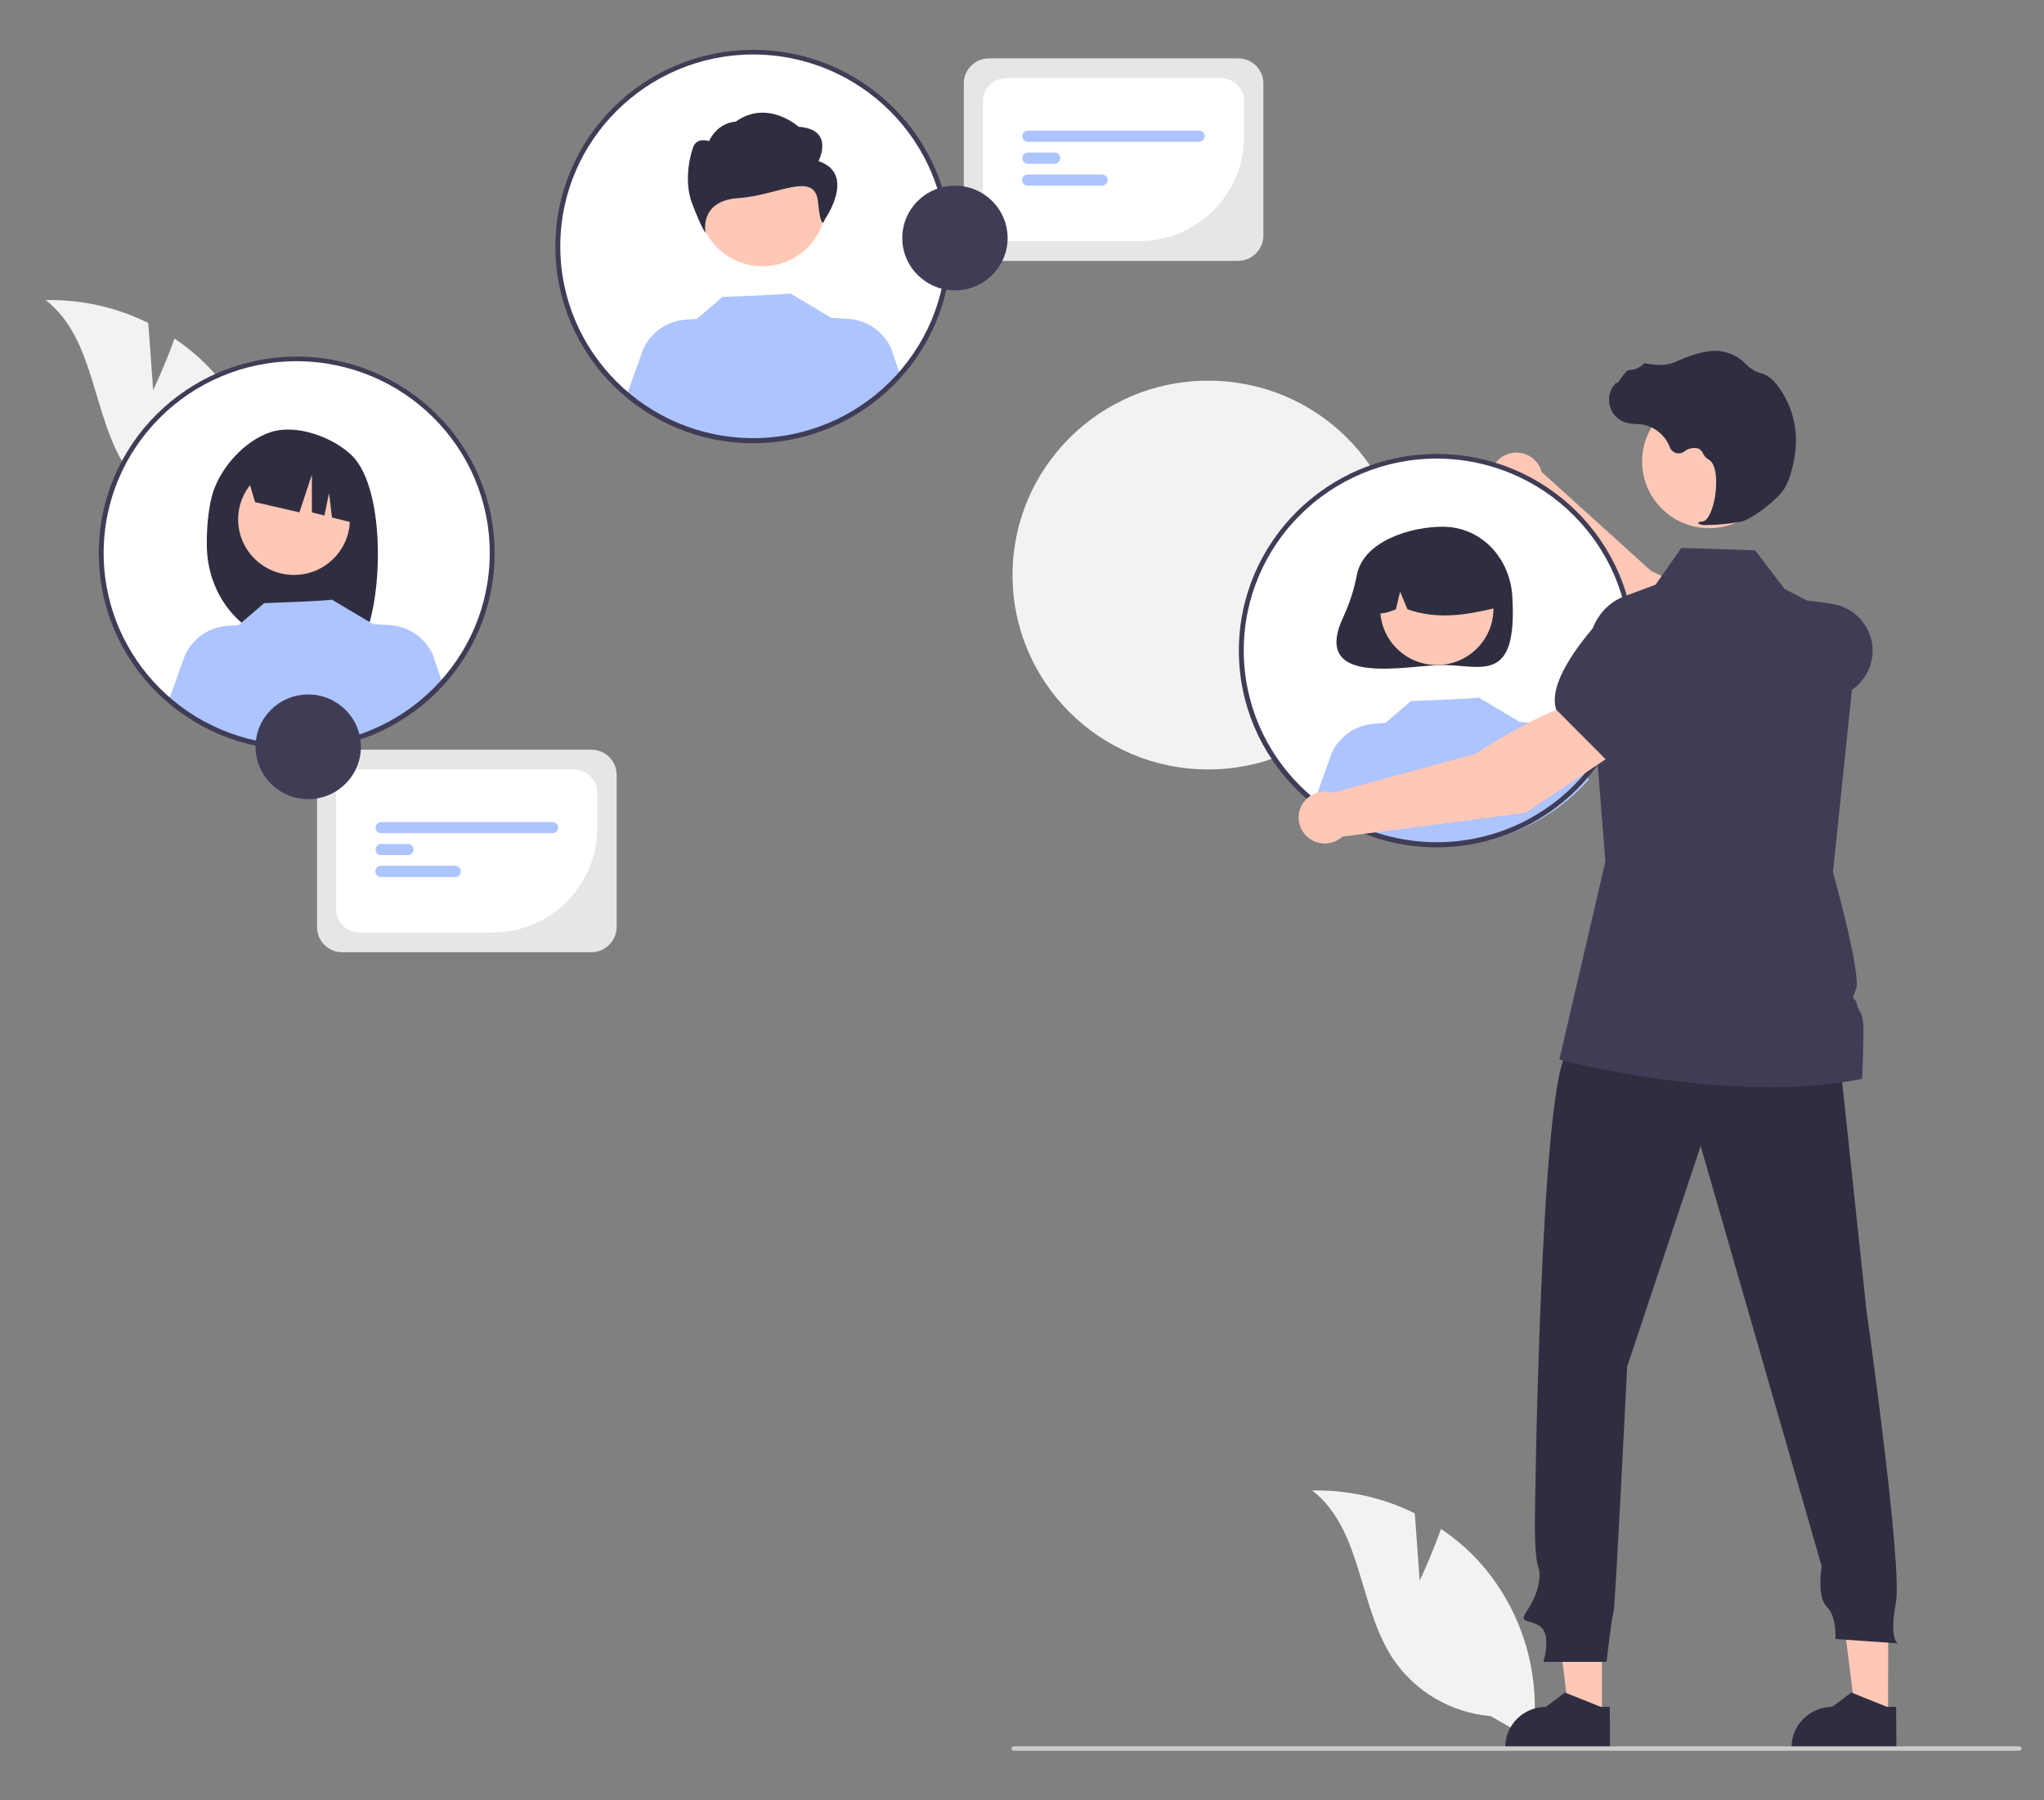 <svg width="168" height="148" viewBox="0 0 168 148" fill="none" xmlns="http://www.w3.org/2000/svg">
<rect x="0" y="0" width="168" height="148" fill="#808080" stroke="none"/>
<g id="&#230;&#156;&#170;&#230;&#183;&#187;&#229;&#138;&#160;&#229;&#143;&#130;&#228;&#184;&#142;&#230;&#136;&#144;&#229;&#145;&#152;">
<g id="Group 3383">
<path id="Vector" d="M115.378 47.305C115.358 56.13 108.15 63.274 99.27 63.254C90.391 63.234 83.203 56.07 83.223 47.245C83.243 38.419 90.451 31.275 99.331 31.295C108.19 31.295 115.378 38.419 115.378 47.224C115.378 47.245 115.378 47.285 115.378 47.305Z" fill="#F2F2F2"/>
<path id="Vector_2" d="M142.135 56.61L144.39 52.327C142.356 49.886 135.712 46.944 135.712 46.944L126.711 38.799C126.409 37.658 125.241 36.978 124.094 37.278C122.946 37.578 122.262 38.739 122.564 39.88C122.765 40.62 123.329 41.2 124.074 41.4L133.799 52.987L142.135 56.61Z" fill="#FFC8B6"/>
<path id="Vector_3" d="M141.051 56.329L144.232 57.33C146.548 58.07 149.044 58.01 151.34 57.17C152.749 56.649 153.736 55.369 153.897 53.888C154.098 51.827 152.669 49.985 150.615 49.645C147.615 49.165 143.769 48.925 142.4 50.546L142.38 50.566L141.051 56.329Z" fill="#3F3D56"/>
<path id="Vector_4" d="M134.163 53.468C134.163 62.287 126.968 69.437 118.095 69.437C109.222 69.437 102.027 62.287 102.027 53.468C102.027 44.648 109.222 37.498 118.095 37.498C126.968 37.498 134.163 44.648 134.163 53.468Z" fill="white"/>
<path id="Vector_5" d="M111.531 47.224C111.309 48.405 110.947 49.545 110.443 50.646C107.604 56.61 115.678 54.669 118.578 54.669C121.739 54.669 124.759 56.31 124.296 48.985C124.095 45.863 121.739 43.302 118.578 43.302C115.88 43.302 112.094 44.502 111.531 47.224Z" fill="#2F2E41"/>
<path id="Vector_6" d="M122.748 50.047C122.748 52.6 120.666 54.669 118.096 54.669C115.527 54.669 113.445 52.6 113.445 50.047C113.445 47.493 115.527 45.424 118.096 45.424C120.666 45.424 122.748 47.493 122.748 50.047Z" fill="#FFC8B6"/>
<path id="Vector_7" d="M114.956 45.344C117.473 43.823 120.734 44.603 122.265 47.105C122.788 47.965 123.05 48.946 123.05 49.946C120.694 50.527 118.197 50.987 115.681 50.086L115.077 48.646L114.734 50.086C113.969 50.407 113.204 50.667 112.419 50.086C112.338 48.185 113.305 46.364 114.956 45.344Z" fill="#2F2E41"/>
<path id="Vector_8" d="M130.581 64.095C124.782 70.639 114.775 71.359 108.09 65.716L109.459 61.894C110.103 60.513 111.452 59.592 112.983 59.492L113.869 59.432L115.963 57.631C115.963 57.631 121.6 57.431 121.52 57.331L124.943 59.372V59.352L126.292 59.432C127.822 59.532 129.171 60.453 129.815 61.834L130.581 64.095Z" fill="#ADC4FF"/>
<path id="Vector_9" d="M116.687 129.934L116.284 124.41C113.667 123.11 110.767 122.469 107.848 122.529C111.955 125.691 111.633 132.015 114.472 136.338C116.284 139.059 119.264 140.8 122.526 141.08L125.949 143.042C126.734 137.838 125.204 132.535 121.741 128.573C120.774 127.472 119.667 126.512 118.439 125.691C117.694 127.812 116.687 129.934 116.687 129.934Z" fill="#F2F2F2"/>
<path id="Vector_10" d="M12.589 32.075L12.187 26.552C9.569 25.251 6.67 24.611 3.75 24.671C7.858 27.833 7.535 34.157 10.374 38.479C12.187 41.201 15.166 42.942 18.428 43.222L21.851 45.183C22.637 39.98 21.106 34.677 17.643 30.715C16.677 29.614 15.569 28.653 14.341 27.833C13.596 29.954 12.589 32.075 12.589 32.075Z" fill="#F2F2F2"/>
<path id="Vector_11" d="M131.665 141.16H128.987L127.719 130.934H131.665V141.16Z" fill="#FFC8B6"/>
<path id="Vector_12" d="M132.333 143.741H123.715V143.641C123.715 141.8 125.225 140.319 127.057 140.319L128.628 139.139L131.567 140.319H132.312L132.333 143.741Z" fill="#2F2E41"/>
<path id="Vector_13" d="M155.184 141.16H152.526L151.258 130.934H155.204L155.184 141.16Z" fill="#FFC8B6"/>
<path id="Vector_14" d="M155.868 143.741H147.25V143.641C147.25 141.8 148.76 140.319 150.592 140.319L152.163 139.139L155.103 140.319H155.848L155.868 143.741Z" fill="#2F2E41"/>
<path id="Vector_15" d="M151.136 86.368L153.391 107.58C153.391 107.58 156.392 128.813 155.828 131.755C155.264 134.697 155.969 135.097 155.969 135.097L150.854 134.737C150.854 134.737 150.995 132.916 150.15 132.095C149.304 131.275 149.727 128.753 149.727 128.753L139.78 94.212L133.74 112.343C133.74 112.343 132.753 132.295 132.612 132.575C132.471 132.856 132.048 136.618 132.048 136.618H126.854C126.854 136.618 127.558 134.377 126.572 133.696C125.585 133.016 124.739 133.556 125.585 132.295C126.431 131.035 126.713 129.514 126.431 128.813C126.149 128.113 126.149 125.331 126.149 125.331C126.149 125.331 126.572 87.648 128.948 86.408C131.324 85.167 151.136 86.368 151.136 86.368Z" fill="#2F2E41"/>
<path id="Vector_16" d="M146.003 37.937C146.003 40.965 143.532 43.421 140.486 43.421C137.439 43.421 134.969 40.965 134.969 37.937C134.969 34.91 137.439 32.454 140.486 32.454C143.532 32.454 146.003 34.91 146.003 37.937Z" fill="#FFC8B6"/>
<path id="Vector_17" d="M153.051 88.688C142.359 90.889 128.164 87.107 128.164 87.107L131.949 70.817L130.6 53.767C130.439 51.686 131.627 49.725 133.5 49.024L136.077 48.064L138.191 45.042L144.252 45.242L146.668 48.404L148.581 49.405L152.729 51.586H152.749L151.44 64.133L150.655 71.698C150.655 71.698 153.031 80.203 152.547 81.324C152.064 82.445 152.487 81.904 152.608 82.504C152.729 83.105 153.091 83.145 153.152 84.326C153.192 85.546 153.051 88.688 153.051 88.688Z" fill="#3F3D56"/>
<path id="Vector_18" d="M165.976 143.923H83.322C83.221 143.923 83.141 143.843 83.141 143.743C83.141 143.643 83.221 143.562 83.322 143.562H165.976C166.076 143.562 166.157 143.643 166.157 143.743C166.157 143.843 166.076 143.923 165.976 143.923Z" fill="#CCCCCC"/>
<path id="Vector_19" d="M140.226 43.161C141.193 43.161 142.159 43.061 143.106 42.881C144.052 42.661 146.126 41.06 146.69 40.119C147.113 39.419 147.374 38.338 147.495 37.538C147.878 35.437 147.334 33.255 146.005 31.574C145.743 31.234 145.401 30.954 145.019 30.774C144.978 30.754 144.938 30.754 144.918 30.734C144.334 30.594 143.831 30.294 143.428 29.873C143.347 29.793 143.267 29.713 143.186 29.633C142.743 29.273 142.2 29.033 141.636 28.913C140.73 28.693 139.421 28.973 137.75 29.733C136.924 30.113 135.998 30.013 135.273 29.873C135.193 29.853 135.112 29.893 135.052 29.953C134.75 30.233 134.367 30.414 133.944 30.414C133.683 30.434 133.441 30.794 133.119 31.254C133.058 31.354 132.958 31.474 132.897 31.554L132.877 31.414L132.736 31.574C132.011 32.395 132.112 33.656 132.938 34.356C133.159 34.556 133.421 34.696 133.703 34.756C133.964 34.816 134.226 34.856 134.488 34.856C134.649 34.876 134.81 34.876 134.971 34.896C136.018 35.076 136.884 35.797 137.246 36.777C137.408 37.178 137.851 37.378 138.253 37.218C138.314 37.198 138.374 37.158 138.434 37.118C138.757 36.858 139.2 36.757 139.602 36.877C139.783 36.977 139.924 37.118 139.985 37.298C140.085 37.498 140.226 37.658 140.428 37.778C141.072 38.098 141.153 39.559 140.971 40.78C140.77 41.961 140.367 42.821 139.965 42.861C139.643 42.901 139.622 42.921 139.602 42.981L139.582 43.021L139.622 43.061C139.864 43.161 140.045 43.181 140.226 43.161Z" fill="#2F2E41"/>
<path id="Vector_20" d="M118.093 69.658C109.113 69.658 101.824 62.413 101.824 53.488C101.824 44.563 109.113 37.318 118.093 37.318C127.073 37.318 134.362 44.563 134.362 53.488C134.342 62.413 127.073 69.638 118.093 69.658ZM118.093 37.699C109.335 37.699 102.227 44.763 102.227 53.468C102.227 62.173 109.335 69.237 118.093 69.237C126.852 69.237 133.96 62.173 133.96 53.468C133.939 44.763 126.852 37.719 118.093 37.699Z" fill="#3F3D56"/>
<path id="Vector_21" d="M77.987 20.248C77.987 29.067 70.793 36.218 61.919 36.218C53.046 36.218 45.852 29.067 45.852 20.248C45.852 11.429 53.046 4.278 61.919 4.278C70.793 4.278 77.987 11.429 77.987 20.248Z" fill="white"/>
<path id="Vector_22" d="M67.9 16.686C67.9 19.559 65.556 21.889 62.665 21.889C59.773 21.889 57.43 19.559 57.43 16.686C57.43 13.812 59.773 11.482 62.665 11.482C65.556 11.482 67.9 13.812 67.9 16.686Z" fill="#FFC8B6"/>
<path id="f183d98d-beca-4def-af6d-fbe16b93cf6a-458" d="M67.275 13.244C67.275 13.244 68.645 10.643 65.644 10.422C65.644 10.422 63.087 8.121 60.47 10.002C60.47 10.002 59.04 10.002 58.275 11.603C58.275 11.603 57.148 11.183 56.906 12.303C56.906 12.303 56.08 14.665 56.906 16.786C57.731 18.907 57.993 19.148 57.993 19.148C57.993 19.148 57.409 16.506 60.691 16.286C63.973 16.066 66.973 14.005 67.235 16.606C67.497 19.208 67.799 18.027 67.799 18.027C67.799 18.027 70.416 14.305 67.275 13.244Z" fill="#2F2E41"/>
<path id="Vector_23" d="M73.999 30.874C68.2 37.418 58.193 38.139 51.508 32.495L52.877 28.673C53.521 27.292 54.87 26.372 56.401 26.272L57.286 26.212L59.381 24.41C59.381 24.41 65.018 24.21 64.938 24.11L68.361 26.152V26.132L69.71 26.212C71.24 26.312 72.589 27.232 73.233 28.613L73.999 30.874Z" fill="#ADC4FF"/>
<path id="Vector_24" d="M61.917 36.438C52.937 36.438 45.648 29.194 45.648 20.268C45.648 11.343 52.937 4.099 61.917 4.099C70.898 4.099 78.186 11.343 78.186 20.268C78.166 29.194 70.898 36.418 61.917 36.438ZM61.917 4.479C53.159 4.479 46.051 11.543 46.051 20.248C46.051 28.954 53.159 36.018 61.917 36.018C70.676 36.018 77.784 28.954 77.784 20.248C77.764 11.543 70.676 4.499 61.917 4.479Z" fill="#3F3D56"/>
<path id="Vector_25" d="M40.456 45.463C40.456 54.282 33.261 61.432 24.388 61.432C15.514 61.432 8.32 54.282 8.32 45.463C8.32 36.644 15.514 29.493 24.388 29.493C33.261 29.493 40.456 36.644 40.456 45.463Z" fill="white"/>
<path id="Vector_26" d="M17.5 40.499C18.165 38.398 20.114 36.238 22.208 35.537C24.302 34.817 27.363 35.918 28.933 37.459C31.812 40.3 31.517 50.086 29.544 53.188C29.141 53.168 27.792 53.148 27.39 53.128L26.826 51.267V53.108C26.201 53.088 25.557 53.068 24.913 53.068C20.423 53.008 17.121 49.462 17 44.999C16.96 42.958 17.238 41.319 17.5 40.499Z" fill="#2F2E41"/>
<path id="Vector_27" d="M28.756 42.7C28.756 45.22 26.7 47.263 24.165 47.263C21.63 47.263 19.574 45.22 19.574 42.7C19.574 40.181 21.63 38.138 24.165 38.138C26.7 38.138 28.756 40.181 28.756 42.7Z" fill="#FFC8B6"/>
<path id="Vector_28" d="M20.199 38.699L25.475 36.077C27.669 37.058 29.159 39.159 29.361 41.54L29.502 43.101L27.287 42.541L27.045 40.54L26.663 42.381L25.636 42.121V39.019L24.609 42.121L20.964 41.28L20.199 38.699Z" fill="#2F2E41"/>
<path id="Vector_29" d="M36.327 56.049C30.528 62.593 20.521 63.314 13.836 57.67L15.205 53.848C15.849 52.467 17.198 51.547 18.729 51.447L19.615 51.386L21.709 49.585C21.709 49.585 27.346 49.385 27.266 49.285L30.689 51.326V51.306L32.038 51.386C33.568 51.486 34.917 52.407 35.562 53.788L36.327 56.049Z" fill="#ADC4FF"/>
<path id="Vector_30" d="M24.386 61.653C15.406 61.653 8.117 54.408 8.117 45.483C8.117 36.558 15.406 29.314 24.386 29.314C33.366 29.314 40.655 36.558 40.655 45.483C40.655 54.408 33.386 61.633 24.386 61.653ZM24.386 29.694C15.627 29.694 8.52 36.758 8.52 45.463C8.52 54.168 15.627 61.233 24.386 61.233C33.145 61.233 40.253 54.168 40.253 45.463C40.253 36.758 33.165 29.714 24.386 29.694Z" fill="#3F3D56"/>
<path id="Vector_31" d="M132.936 61.772L130.5 57.569C127.339 57.97 121.278 61.972 121.278 61.972L109.539 65.174C108.412 64.814 107.204 65.434 106.841 66.555C106.479 67.675 107.103 68.876 108.231 69.236C108.956 69.477 109.761 69.296 110.345 68.776L125.406 66.815L132.936 61.772Z" fill="#FFC8B6"/>
<path id="Vector_32" d="M132.088 62.533L137.545 57.991L138.33 54.348C138.632 52.888 138.089 51.367 136.901 50.446C135.27 49.185 132.914 49.385 131.545 50.926C129.531 53.168 127.256 56.29 127.9 58.311V58.331L132.088 62.533Z" fill="#3F3D56"/>
<path id="Vector_33" d="M48.59 78.283H28.133C26.985 78.283 26.059 77.362 26.059 76.222V63.694C26.059 62.553 26.985 61.633 28.133 61.633H48.61C49.757 61.633 50.684 62.553 50.684 63.694V76.222C50.663 77.362 49.737 78.283 48.59 78.283Z" fill="#E6E6E6"/>
<path id="Vector_34" d="M40.455 76.661H29.562C28.495 76.661 27.629 75.8 27.629 74.74V65.174C27.629 64.113 28.495 63.253 29.562 63.253H47.16C48.227 63.253 49.093 64.113 49.093 65.174V68.076C49.093 72.819 45.227 76.661 40.455 76.661Z" fill="white"/>
<path id="Vector_35" d="M45.408 68.496H31.334C31.072 68.496 30.871 68.296 30.871 68.035C30.871 67.775 31.072 67.575 31.334 67.575H45.408C45.67 67.575 45.872 67.775 45.872 68.035C45.872 68.296 45.65 68.496 45.408 68.496Z" fill="#ADC4FF"/>
<path id="Vector_36" d="M33.529 70.297H31.334C31.072 70.297 30.871 70.097 30.871 69.837C30.871 69.577 31.072 69.377 31.334 69.377H33.529C33.791 69.377 33.992 69.577 33.992 69.837C33.992 70.097 33.77 70.297 33.529 70.297Z" fill="#ADC4FF"/>
<path id="Vector_37" d="M37.416 72.098H31.315C31.053 72.098 30.852 71.898 30.852 71.638C30.852 71.378 31.053 71.178 31.315 71.178H37.416C37.677 71.178 37.879 71.378 37.879 71.638C37.879 71.898 37.677 72.098 37.416 72.098Z" fill="#ADC4FF"/>
<path id="Vector_38" d="M29.662 61.392C29.662 63.768 27.723 65.695 25.333 65.695C22.943 65.695 21.004 63.768 21.004 61.392C21.004 59.017 22.943 57.09 25.333 57.09C27.723 57.09 29.662 59.017 29.662 61.392Z" fill="#3F3D56"/>
<path id="Vector_39" d="M101.746 21.449H81.289C80.141 21.449 79.215 20.528 79.215 19.388V6.86C79.215 5.719 80.141 4.799 81.289 4.799H101.766C102.914 4.799 103.84 5.719 103.84 6.86V19.388C103.82 20.528 102.894 21.449 101.746 21.449Z" fill="#E6E6E6"/>
<path id="Vector_40" d="M93.611 19.827H82.718C81.651 19.827 80.785 18.966 80.785 17.906V8.34C80.785 7.279 81.651 6.419 82.718 6.419H100.316C101.383 6.419 102.249 7.279 102.249 8.34V11.242C102.249 15.985 98.383 19.827 93.611 19.827Z" fill="white"/>
<path id="Vector_41" d="M98.565 11.662H84.49C84.229 11.662 84.027 11.462 84.027 11.201C84.027 10.941 84.229 10.741 84.49 10.741H98.565C98.826 10.741 99.028 10.941 99.028 11.201C99.028 11.442 98.806 11.642 98.565 11.662Z" fill="#ADC4FF"/>
<path id="Vector_42" d="M86.685 13.463H84.49C84.229 13.463 84.027 13.263 84.027 13.003C84.027 12.743 84.229 12.543 84.49 12.543H86.685C86.947 12.543 87.148 12.743 87.148 13.003C87.148 13.243 86.927 13.463 86.685 13.463Z" fill="#ADC4FF"/>
<path id="Vector_43" d="M90.572 15.264H84.471C84.209 15.264 84.008 15.064 84.008 14.804C84.008 14.544 84.209 14.344 84.471 14.344H90.572C90.834 14.344 91.035 14.544 91.035 14.804C91.035 15.064 90.834 15.264 90.572 15.264Z" fill="#ADC4FF"/>
<path id="Vector_44" d="M82.818 19.567C82.818 21.943 80.879 23.87 78.489 23.87C76.099 23.87 74.16 21.943 74.16 19.567C74.16 17.192 76.099 15.265 78.489 15.265C80.879 15.265 82.818 17.192 82.818 19.567Z" fill="#3F3D56"/>
</g>
</g>
</svg>
